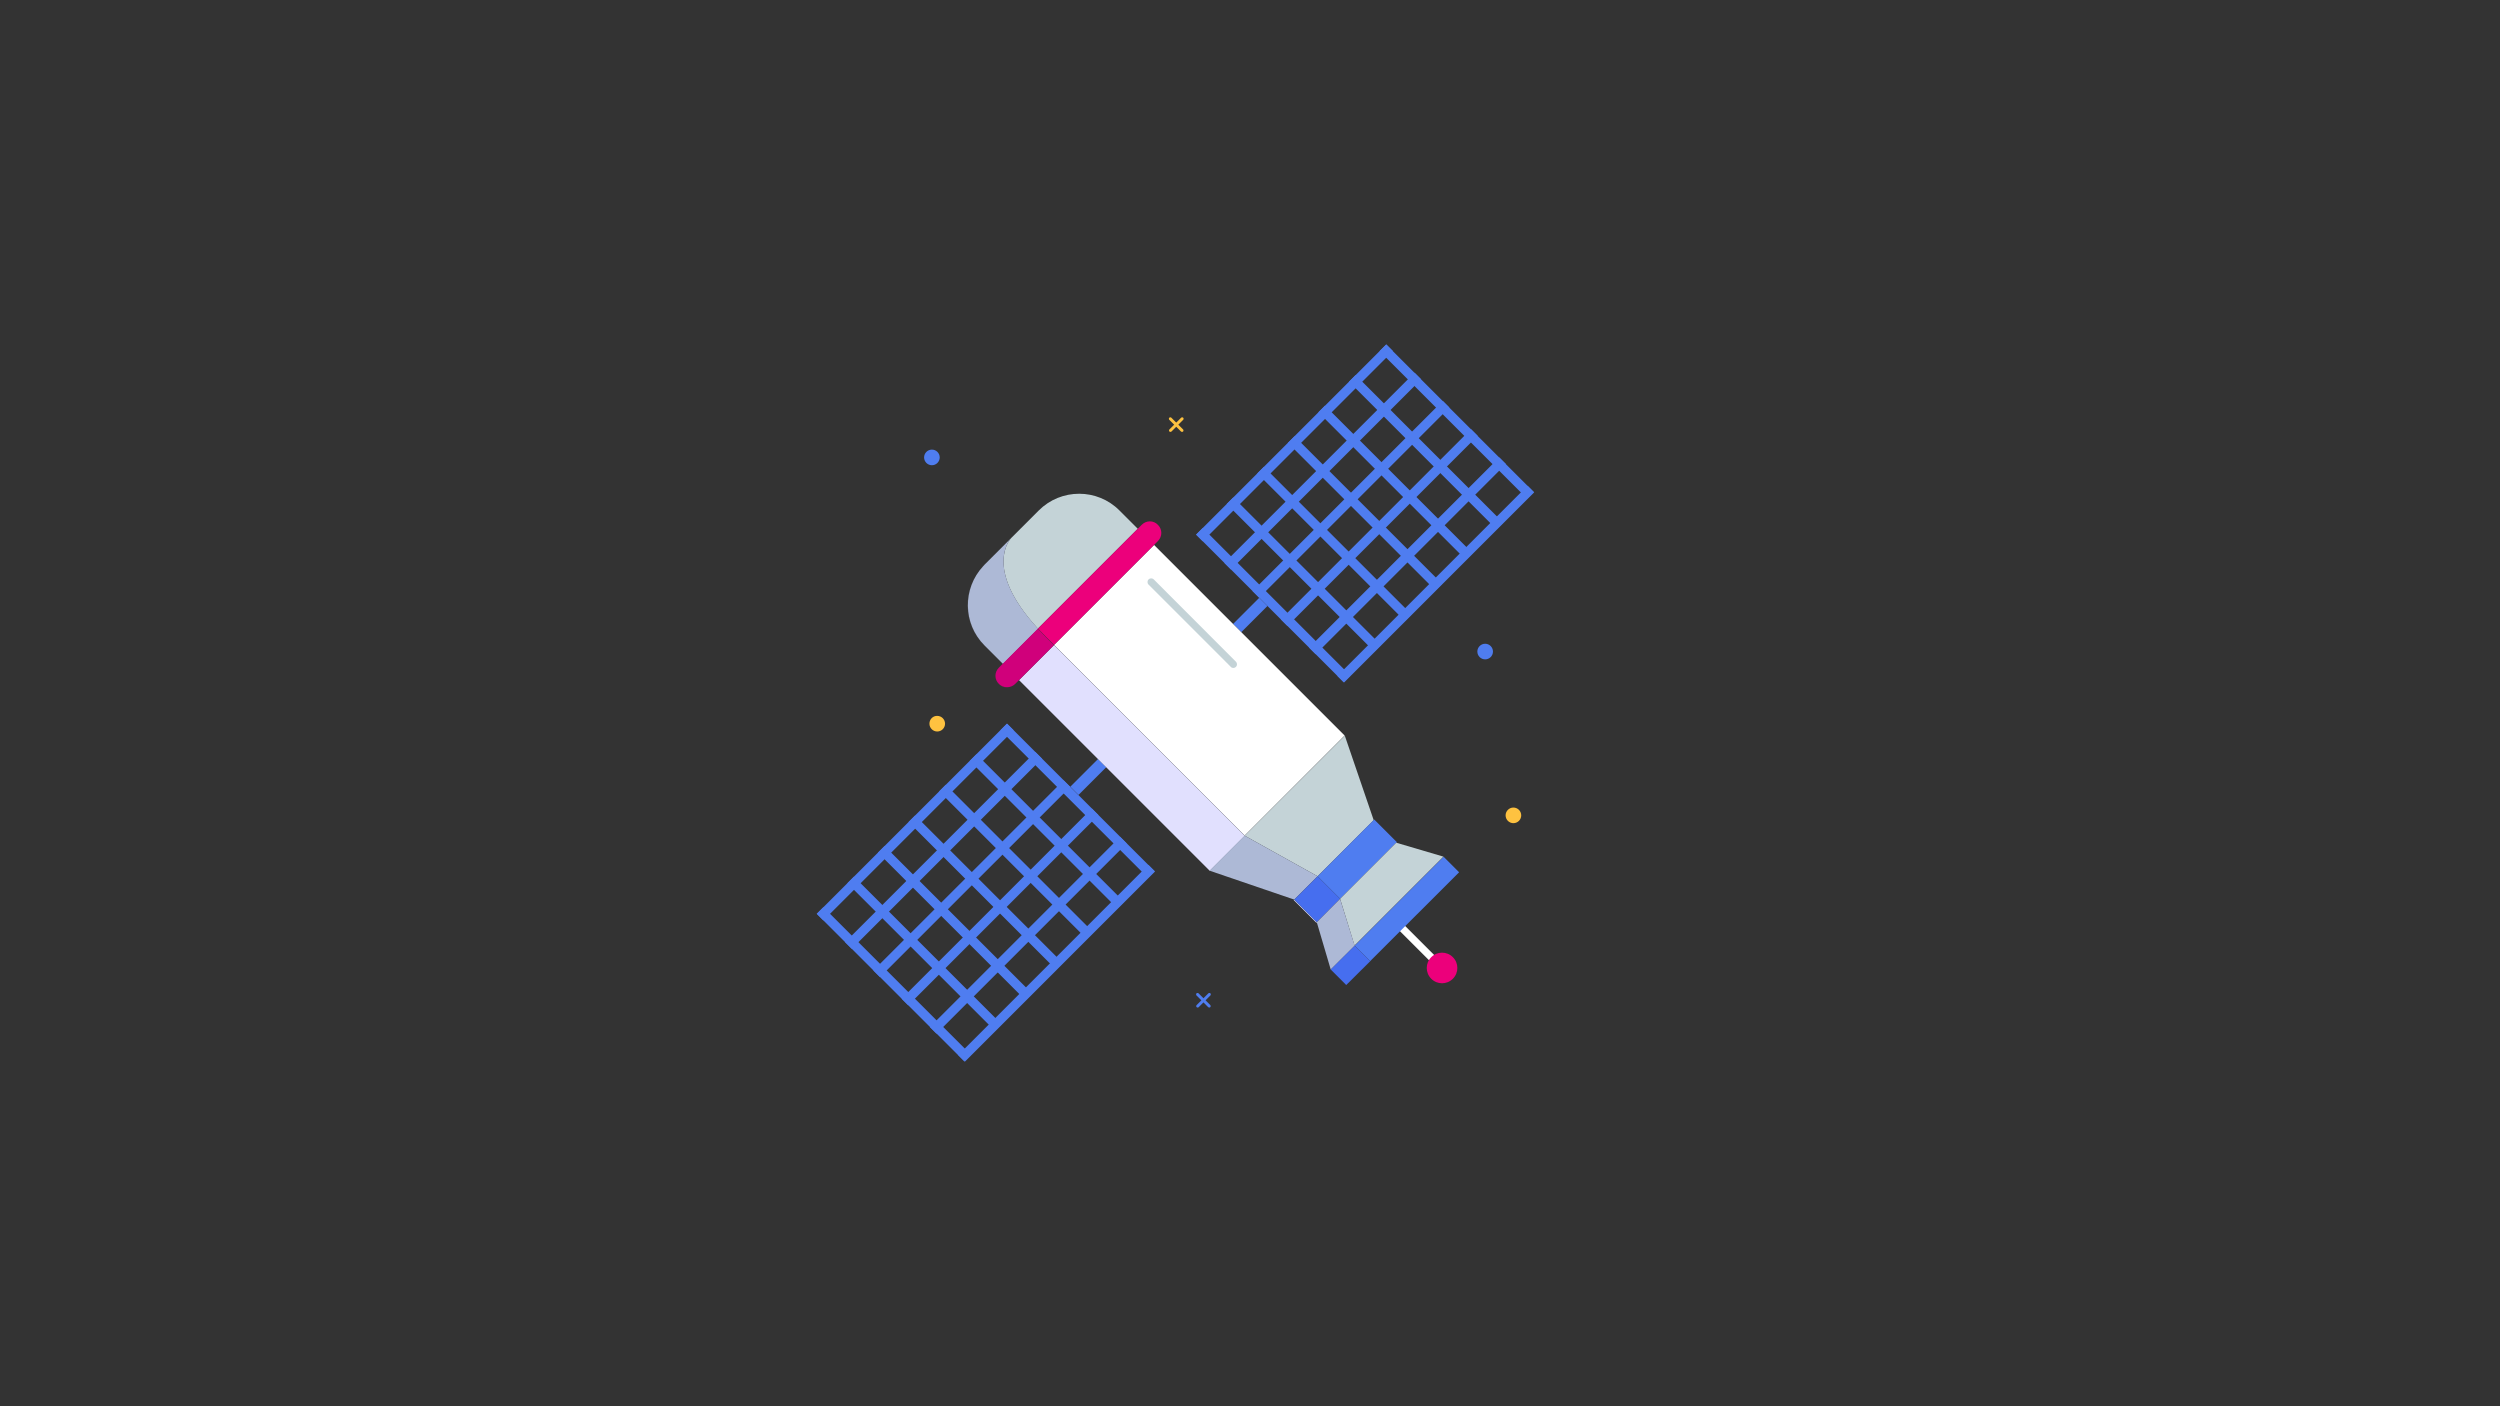 <svg version="1.1" id="Слой_2" xmlns="http://www.w3.org/2000/svg" x="0" y="0" viewBox="0 0 1920 1080" xml:space="preserve"><rect x="0" y="0" width="1920" height="1080" fill="#333333" stroke="none"/><style>.st0{fill:#4f7df0}.st1{fill:#c4d3d7}.st2{fill:#fff}.st4{fill:#adb9d6}.st5{fill:#e1e0fe}.st6{fill:#466eef}.st8{fill:#fec240}</style><switch><g><path class="st0" d="M843.3 582.9L822 604.2l6.3 6.3 21.3-21.3-6.3-6.3m123.8-123.8L947 479.2l6.3 6.3 20.1-20.1-6.3-6.3"/><path class="st1" d="M828.8 379.2c-11.3 0-22.5 4.3-31.1 12.9l-41.5 41.5c-.4.4-.8.8-1.1 1.2.4-.4.7-.8 1.1-1.2l20.5-20.5c-.3.3-22.5 22.9 20.4 69.7l76.7-76.7-14-14c-8.5-8.6-19.8-12.9-31-12.9"/><path class="st2" d="M886.3 418.5l-76.8 76.8 146.4 146.4 76.8-76.8-79.5-79.5-6.3-6.3-60.6-60.6"/><path class="st1" d="M1032.8 565l-76.9 76.8 55.7 31 .3.2 43.1-43.1-22.2-64.9"/><path class="st2" d="M1071.3 707.2l36.1 36.1-36.1-36.1zm36.1 39c.7 0 1.5-.3 2-.8 1.1-1.1 1.1-2.9 0-4l-36.1-36.1c-1.1-1.1-2.9-1.1-4 0s-1.1 2.9 0 4l36.1 36.1c.6.5 1.3.8 2 .8z"/><path class="st0" d="M1055.4 629.4l-43.5 43.6 17.3 17.3 43.1-43.1h.1l.4-.4-17.4-17.4"/><path class="st1" d="M1011.3 708.3l10.7 36.3-10.7-36.3m61-61.1l-43.1 43.1 11.1 35.9 68.3-68.3-36.3-10.7"/><path class="st0" d="M1108.7 658l-68.3 68.3 11.9 11.9-18.4 18.3-11.9-11.9 11.9 11.9 86.7-86.6-11.9-11.9"/><path d="M1115.8 735.1c4.6 4.6 4.6 12 0 16.6-4.6 4.6-12 4.6-16.6 0-4.6-4.6-4.6-12 0-16.6s12-4.6 16.6 0zM767.2 525.4c1.7 1.6 3.9 2.4 6.1 2.4-2.2.1-4.4-.7-6.1-2.4m12.3-.1s0 .1 0 0c0 .1 0 0 0 0m3.1-3l-3 3 3-3m-18.1-3.3c0 2.3.9 4.5 2.6 6.2l.1.1-.1-.1c-1.7-1.6-2.6-3.9-2.6-6.2m118.6-118.6c-2.3 0-4.5.9-6.2 2.6l-3 3-76.7 76.7c1.9 2.1 3.9 4.2 6.1 6.4l6.2 6.2 76.8-76.8 3-3c1.7-1.7 2.6-4 2.6-6.2 0-2.3-.9-4.5-2.6-6.2-1.7-1.8-3.9-2.7-6.2-2.7" fill="#ec007b"/><path class="st1" d="M947.2 513c.7 0 1.5-.3 2-.8 1.1-1.1 1.1-2.9 0-4L886.1 445c-1.1-1.1-2.9-1.1-4 0s-1.1 2.9 0 4l63.1 63.1c.6.7 1.3.9 2 .9z"/><path class="st5" d="M755 434.8c-16 17.2-15.7 44.1 1 60.9-16.6-16.8-17-43.7-1-60.9"/><path class="st4" d="M776.7 413.1l-20.5 20.5c-.4.4-.8.8-1.1 1.2-16 17.2-15.7 44.1 1 60.9l.2.2 14 14 27-27c-43.1-46.9-20.9-69.5-20.6-69.8"/><path class="st5" d="M994 690.9l-.4.4 17.4 17.4.4-.4v-.1L994 690.9m17.9-17.9L994 690.9l17.9-17.9m-162.3-83.8l79.5 79.5-79.5-79.5m-67-66.9l60.7 60.7-60.7-60.7"/><path class="st6" d="M843.3 582.9l6.3 6.3-6.3-6.3"/><path class="st5" d="M809.5 495.4l-26.9 26.9 60.7 60.7 6.3 6.3 79.5 79.5 26.9-26.9c-.2-.3-93.6-93.7-146.5-146.5"/><path class="st4" d="M955.9 641.8L929 668.7l65 22.2 17.9-17.9-.3-.2-55.7-31"/><path class="st6" d="M1011.9 673L994 690.9l17.3 17.4 17.9-18-17.3-17.3"/><path class="st4" d="M1029.2 690.3l-17.9 18 10.7 36.3 18.4-18.3-11.2-35.9v-.1"/><path class="st6" d="M1040.4 726.3l-18.4 18.3 11.9 11.9 18.4-18.3-11.9-11.9"/><path class="st5" d="M767.1 525.3c.1.1.1.1 0 0 .1.1.1.1 0 0m12.4 0"/><path d="M797.1 482.8l-27 27-3 3c-1.7 1.7-2.6 4-2.6 6.2 0 2.3.9 4.5 2.6 6.2l.1.1.1.1c1.7 1.6 3.9 2.4 6.1 2.4 2.2 0 4.4-.8 6.1-2.4l3-3 26.9-26.9-6.2-6.2c-2.1-2.3-4.2-4.5-6.1-6.5" fill="#d0007b"/><path transform="rotate(-45.001 977.79 464.695)" class="st0" d="M974.2 384.6h7.2v160.2h-7.2z"/><path transform="rotate(-45.001 1001.285 441.201)" class="st0" d="M997.7 361.1h7.2v160.2h-7.2z"/><path transform="rotate(-45.001 1024.78 417.707)" class="st0" d="M1021.2 337.6h7.2v160.2h-7.2z"/><path transform="rotate(-45.001 1048.344 394.21)" class="st0" d="M1044.7 314.1h7.2v160.2h-7.2z"/><path transform="rotate(-45.001 1071.699 370.723)" class="st0" d="M1068.1 290.6h7.2v160.2h-7.2z"/><path transform="rotate(-44.992 1095.261 347.225)" class="st0" d="M1091.6 267.1h7.2v160.2h-7.2z"/><path transform="rotate(-45.001 1118.758 323.73)" class="st0" d="M1115.1 243.6h7.2v160.2h-7.2z"/><path transform="rotate(-45.001 994.184 340.12)" class="st0" d="M890.9 336.5h206.6v7.2H890.9z"/><path transform="rotate(-45.001 1015.888 361.826)" class="st0" d="M912.6 358.2h206.6v7.2H912.6z"/><path transform="rotate(-45.001 1037.525 383.535)" class="st0" d="M934.3 379.9h206.6v7.2H934.3z"/><path transform="rotate(-45.001 1059.229 405.24)" class="st0" d="M956 401.6h206.6v7.2H956z"/><path transform="rotate(-45.001 1080.932 426.945)" class="st0" d="M977.7 423.3h206.6v7.2H977.7z"/><path transform="rotate(-45.001 1102.71 448.649)" class="st0" d="M999.4 445H1206v7.2H999.4z"/><path transform="rotate(-45.001 686.47 755.924)" class="st0" d="M682.9 675.8h7.2V836h-7.2z"/><path transform="rotate(-45.001 710.022 732.458)" class="st0" d="M706.4 652.3h7.2v160.2h-7.2z"/><path transform="rotate(-45.001 733.517 708.964)" class="st0" d="M729.9 628.8h7.2V789h-7.2z"/><path transform="rotate(-45.001 757.011 685.47)" class="st0" d="M753.4 605.3h7.2v160.2h-7.2z"/><path transform="rotate(-45.001 780.445 661.956)" class="st0" d="M776.9 581.8h7.2V742h-7.2z"/><path transform="rotate(-45.001 803.939 638.464)" class="st0" d="M800.4 558.4h7.2v160.2h-7.2z"/><path transform="rotate(-45.001 827.433 614.971)" class="st0" d="M823.9 534.9h7.2v160.2h-7.2z"/><path transform="rotate(-45.001 702.92 631.377)" class="st0" d="M599.6 627.7h206.6v7.2H599.6z"/><path transform="rotate(-45.001 724.626 653.083)" class="st0" d="M621.3 649.5h206.6v7.2H621.3z"/><path transform="rotate(-44.992 746.388 674.809)" class="st0" d="M643 671.2h206.6v7.2H643z"/><path transform="rotate(-45.001 768.036 696.494)" class="st0" d="M664.7 692.9h206.6v7.2H664.7z"/><path transform="rotate(-45.001 789.803 718.222)" class="st0" d="M686.4 714.6H893v7.2H686.4z"/><path transform="rotate(-45.001 811.382 739.883)" class="st0" d="M708.2 736.3h206.6v7.2H708.2z"/><path class="st0" d="M709.7 351.3c0 3.3 2.7 6 6 6s6-2.7 6-6-2.7-6-6-6-6 2.7-6 6zm424.9 149.1c0 3.3 2.7 6 6 6s6-2.7 6-6-2.7-6-6-6-6 2.7-6 6z"/><path class="st8" d="M1156.3 626.2c0 3.3 2.7 6 6 6s6-2.7 6-6-2.7-6-6-6-6 2.7-6 6zm-442.5-70.4c0 3.3 2.7 6 6 6s6-2.7 6-6-2.7-6-6-6c-3.3-.1-6 2.6-6 6zm194-224.1c.3 0 .6-.1.8-.3.4-.4.4-1.2 0-1.6l-9-9c-.4-.4-1.2-.4-1.6 0-.4.4-.4 1.2 0 1.6l9 9c.3.2.5.3.8.3z"/><path class="st8" d="M898.9 331.7c.3 0 .6-.1.8-.3l9-9c.4-.4.4-1.2 0-1.6-.4-.4-1.2-.4-1.6 0l-9 9c-.4.4-.4 1.2 0 1.6.2.2.5.3.8.3z"/><path class="st0" d="M928.7 773.8c.3 0 .6-.1.8-.3.4-.4.4-1.2 0-1.6l-9-9c-.4-.4-1.2-.4-1.6 0-.4.4-.4 1.2 0 1.6l9 9c.3.2.6.3.8.3z"/><path class="st0" d="M919.8 773.8c.3 0 .6-.1.8-.3l9-9c.4-.4.4-1.2 0-1.6-.4-.4-1.2-.4-1.6 0l-9 9c-.4.4-.4 1.2 0 1.6.2.2.5.3.8.3z"/></g></switch></svg>